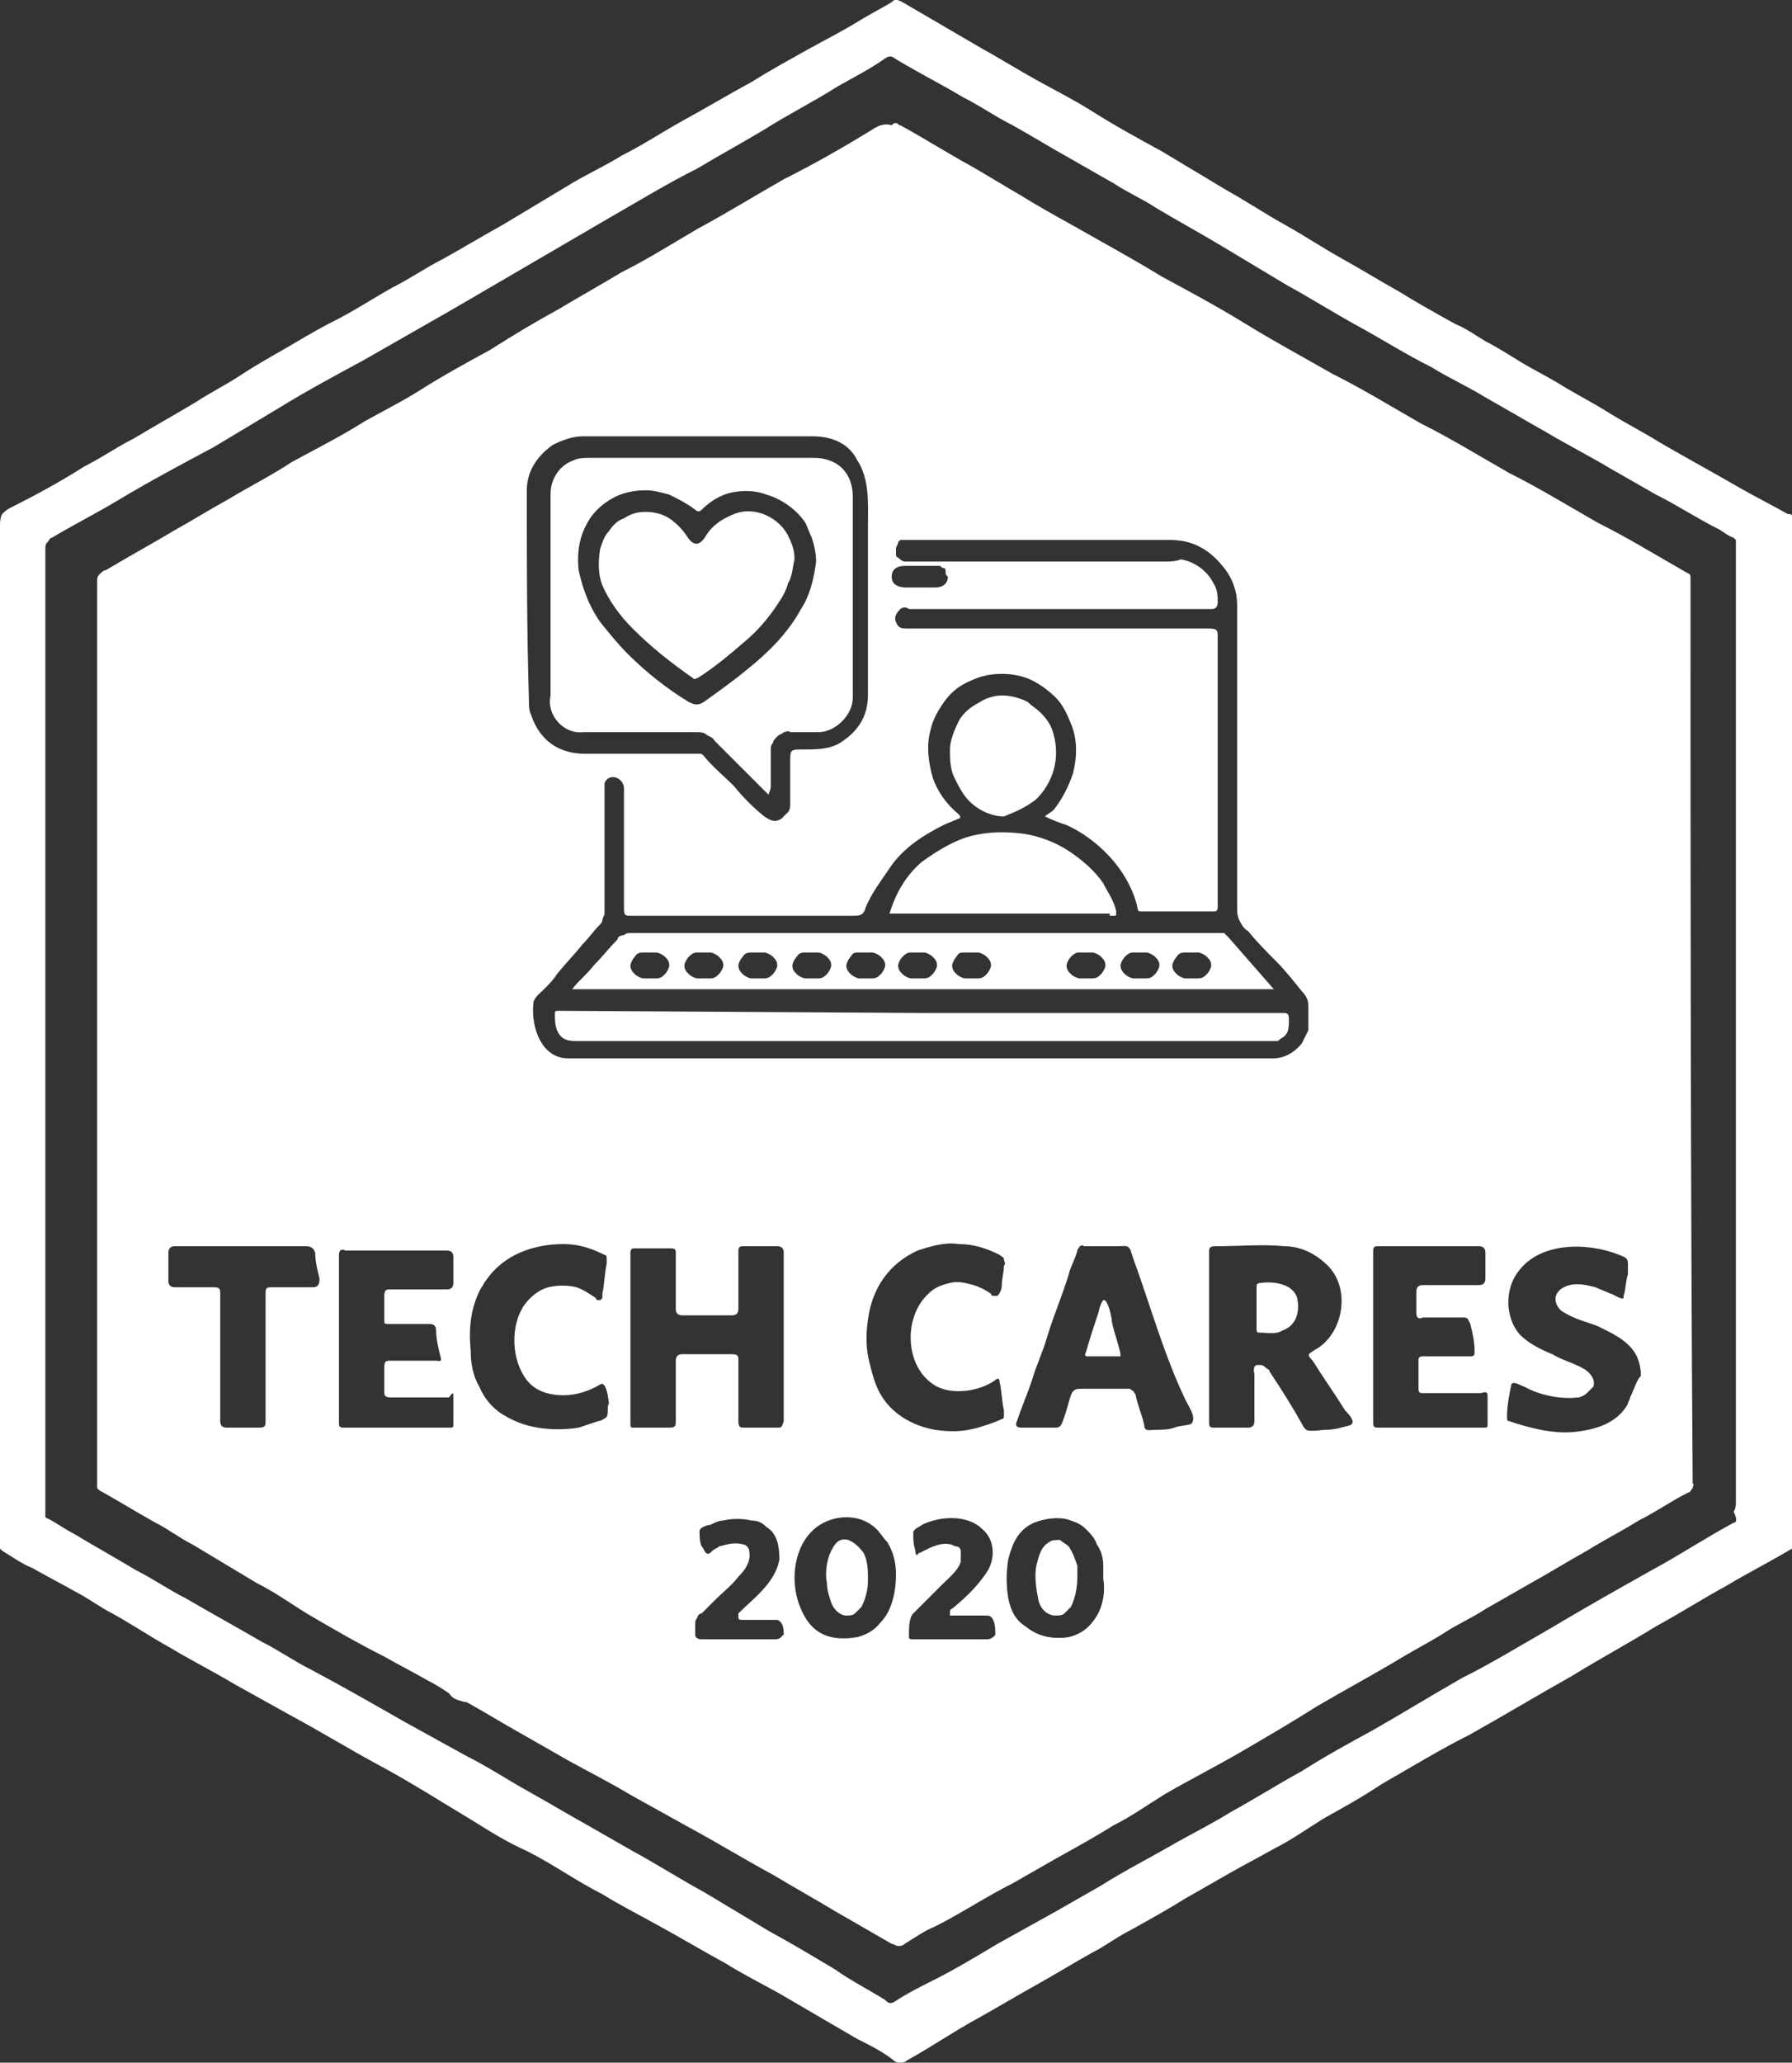 <?xml version="1.0" encoding="utf-8"?>
<!-- Generator: Adobe Illustrator 23.0.5, SVG Export Plug-In . SVG Version: 6.00 Build 0)  -->
<svg version="1.1" id="Слой_1" xmlns="http://www.w3.org/2000/svg" xmlns:xlink="http://www.w3.org/1999/xlink" x="0px" y="0px"
	 width="83px" height="95.5px" viewBox="0 0 83 95.5" style="enable-background:new 0 0 83 95.5;" xml:space="preserve">
<rect x="0" y="0" width="83" height="95.5" fill="#333333" stroke="none"/>
<style type="text/css">
	.st0{fill:#FFFFFF;}
</style>
<path class="st0" d="M83,25.2c0-0.4,0-0.8,0-1.1c0-0.1,0-0.1,0-0.2c0-0.1-0.1-0.1-0.2-0.1c-0.7-0.4-1.5-0.8-2.2-1.2
	c-1.2-0.7-2.5-1.4-3.7-2.1c-0.8-0.5-1.6-0.9-2.4-1.4c-0.8-0.5-1.6-0.9-2.4-1.4c-0.5-0.3-1.1-0.6-1.6-0.9c-0.5-0.3-1.1-0.7-1.7-1
	c-0.5-0.3-0.9-0.6-1.4-0.8c-0.9-0.5-1.8-1-2.6-1.5c-0.9-0.5-1.7-1-2.6-1.5c-0.9-0.5-1.8-1.1-2.7-1.6c-0.9-0.5-1.8-1.1-2.7-1.6
	c-1-0.6-2-1.2-3-1.8c-1.1-0.6-2.2-1.2-3.3-1.9c-0.8-0.5-1.6-0.9-2.5-1.4c-0.9-0.5-1.7-1-2.6-1.5c-1.2-0.7-2.4-1.4-3.6-2.1
	C41.6,0,41.6,0,41.5,0c-0.1,0-0.1,0-0.2,0.1c-0.5,0.3-0.9,0.5-1.4,0.8c-0.8,0.5-1.6,0.9-2.5,1.4c-0.9,0.5-1.8,1-2.6,1.5
	c-1.1,0.6-2.1,1.2-3.2,1.8c-0.9,0.5-1.8,1.1-2.8,1.6c-0.8,0.5-1.7,0.9-2.5,1.4c-1,0.6-2,1.2-3,1.8c-0.9,0.5-1.9,1.1-2.8,1.6
	c-0.8,0.4-1.5,0.9-2.3,1.3c-0.9,0.5-1.8,1.1-2.8,1.6c-0.8,0.4-1.6,0.9-2.3,1.3c-0.7,0.4-1.4,0.8-2,1.2s-1.4,0.8-2,1.2
	c-1,0.6-1.9,1.1-2.9,1.7c-0.8,0.4-1.5,0.9-2.3,1.3c-1.1,0.7-2.2,1.3-3.4,1.9c-0.2,0.1-0.3,0.2-0.4,0.3C0,24,0,24.2,0,24.3
	c0,15.7,0,31.3,0,47c0,0.1,0,0.1,0,0.2c0,0.1,0,0.1,0,0.2c0,0,0.1,0.1,0.1,0.1c0.5,0.3,0.9,0.6,1.4,0.8c0.7,0.4,1.3,0.7,2,1.1
	c0.6,0.3,1.1,0.7,1.7,1c0.9,0.5,1.8,1.1,2.7,1.6c1,0.6,2,1.1,3,1.7c0.9,0.5,1.8,1,2.7,1.5c1.3,0.7,2.6,1.5,3.9,2.2
	c1.5,0.8,2.9,1.7,4.4,2.6c0.8,0.5,1.6,1,2.5,1.4c1.2,0.6,2.3,1.4,3.5,2c0.8,0.5,1.6,0.9,2.5,1.4c1.1,0.6,2.1,1.2,3.2,1.8
	c0.8,0.5,1.6,0.9,2.5,1.4c1.2,0.7,2.4,1.4,3.6,2.1c0.6,0.3,1.2,0.6,1.7,1c0.1,0.1,0.2,0.1,0.3,0.1c0.1,0,0.2,0,0.3-0.1
	c1.1-0.6,2.1-1.3,3.2-1.9c0.9-0.5,1.9-1.1,2.8-1.6c0.9-0.5,1.7-1,2.6-1.5c0.6-0.3,1.1-0.7,1.7-1c0.9-0.5,1.8-1,2.6-1.5
	c0.7-0.4,1.4-0.8,2.1-1.2c0.7-0.4,1.3-0.7,2-1.1c0.8-0.4,1.5-0.9,2.3-1.4c0.9-0.5,1.8-1,2.7-1.6c1.4-0.8,2.7-1.6,4.1-2.3
	c1.6-0.9,3.1-1.8,4.7-2.7c1.3-0.8,2.6-1.5,3.9-2.3c1.1-0.6,2.2-1.3,3.3-1.9c1-0.6,2-1.1,3-1.7c0.1,0,0.2-0.1,0.2-0.2
	c0.1-0.1,0.1-0.2,0.1-0.3c0-7.9,0-15.7,0-23.6L83,25.2z M80.3,70.5c-1.3,0.7-2.5,1.5-3.8,2.2c-1.6,0.9-3.2,1.8-4.7,2.7
	c-1.4,0.8-2.7,1.6-4.1,2.3c-1.4,0.8-2.7,1.6-4.1,2.4c-1.1,0.6-2.2,1.2-3.3,1.9c-1.1,0.6-2.2,1.3-3.3,1.9c-0.8,0.5-1.6,0.9-2.5,1.4
	c-1.2,0.7-2.4,1.3-3.5,2c-0.7,0.4-1.4,0.8-2.1,1.2c-0.9,0.5-1.8,1-2.7,1.5c-1,0.6-2,1.2-3,1.7c-0.6,0.3-1.2,0.6-1.8,1
	c-0.2,0.1-0.3,0-0.4-0.1c-0.8-0.5-1.6-0.9-2.3-1.4c-1-0.6-2-1.2-3.1-1.8c-1-0.6-2-1.2-3-1.8c-1.1-0.6-2.2-1.3-3.3-1.9
	c-0.7-0.4-1.4-0.8-2.1-1.2c-0.9-0.5-1.9-1.1-2.8-1.6c-0.9-0.5-1.8-1.1-2.8-1.6l-2.9-1.6c-1.4-0.8-2.8-1.6-4.3-2.4
	c-0.8-0.4-1.5-0.9-2.3-1.3c-1.2-0.7-2.3-1.3-3.5-2c-0.8-0.4-1.5-0.9-2.3-1.3c-1-0.6-1.9-1.1-2.9-1.7c-0.4-0.2-0.8-0.5-1.2-0.7
	c0,0-0.1,0-0.1-0.1c0,0,0-0.1,0-0.1c0-0.1,0-0.2,0-0.3c0-14.8,0-29.6,0-44.4c0-0.1,0-0.2,0.1-0.3c0.1-0.1,0.1-0.2,0.2-0.2
	c1-0.6,2-1.1,3-1.7c1.5-0.9,3-1.7,4.5-2.5c1-0.6,2-1.2,3-1.8c1.3-0.8,2.6-1.5,3.9-2.2c1.4-0.8,2.8-1.6,4.2-2.4
	c1.2-0.7,2.4-1.4,3.6-2.1c1.2-0.7,2.4-1.4,3.6-2.1c1.4-0.8,2.7-1.6,4.1-2.3c1-0.6,2.1-1.2,3.1-1.8c1.1-0.7,2.3-1.3,3.4-2
	c0.7-0.4,1.5-0.8,2.2-1.3c0.3-0.2,0.4,0,0.6,0.1c1,0.6,2,1.1,3,1.7c0.8,0.4,1.5,0.9,2.3,1.3c0.9,0.5,1.7,1,2.6,1.5
	c0.7,0.4,1.4,0.8,2.1,1.2c0.6,0.4,1.3,0.7,1.9,1.1c1,0.6,2.1,1.2,3.1,1.8c1,0.6,2,1.2,3,1.8c1.1,0.6,2.2,1.3,3.3,1.9
	c1.1,0.6,2.2,1.3,3.4,1.9c0.8,0.5,1.7,0.9,2.5,1.4c0.9,0.5,1.9,1.1,2.8,1.6c1,0.6,2,1.1,3,1.7c0.7,0.4,1.4,0.8,2.1,1.2
	c1,0.5,1.9,1.1,2.9,1.6c0.2,0.1,0.4,0.3,0.7,0.4c0,0,0.1,0.1,0.1,0.1c0,0,0,0.1,0,0.1c0,0.1,0,0.2,0,0.2v22.2c0,7.4,0,14.8,0,22.1
	c0,0.1,0,0.2-0.1,0.4C80.5,70.4,80.4,70.5,80.3,70.5L80.3,70.5z"/>
<path class="st0" d="M78.3,26.8c0-0.2,0-0.2-0.2-0.3c-1.4-0.8-2.7-1.6-4.1-2.3c-1.4-0.8-2.7-1.6-4.1-2.3c-1.4-0.8-2.7-1.6-4.1-2.3
	c-1.4-0.8-2.7-1.6-4.1-2.3c-1.4-0.8-2.7-1.5-4-2.3c-1.3-0.8-2.6-1.5-3.9-2.2c-1.3-0.8-2.6-1.5-4-2.3c-0.9-0.5-1.8-1-2.6-1.5
	c-0.7-0.4-1.5-0.9-2.2-1.3c-1.1-0.6-2.2-1.3-3.3-1.9c-0.1,0-0.1-0.1-0.2-0.1c-0.1,0-0.1,0-0.2,0.1C41,5.7,40.7,5.8,40.4,6
	c-1.3,0.8-2.7,1.6-4.1,2.3c-1.4,0.8-2.7,1.6-4,2.3c-1.2,0.7-2.3,1.4-3.5,2c-1,0.6-1.9,1.1-2.9,1.7c-1.1,0.6-2.1,1.2-3.2,1.9
	c-1.1,0.6-2.2,1.2-3.3,1.9c-0.8,0.5-1.6,0.9-2.5,1.4c-1.1,0.7-2.3,1.3-3.4,1.9c-0.9,0.6-1.9,1.1-2.9,1.7c-0.9,0.5-1.7,1-2.6,1.5
	c-1,0.6-2.1,1.2-3.1,1.8c-0.1,0-0.2,0.1-0.3,0.2c-0.1,0.1-0.1,0.2-0.1,0.3c0,13.9,0,27.7,0,41.6v0.3c0,0,0,0.1,0,0.1
	c0,0,0.1,0.1,0.1,0.1c0.9,0.5,1.7,1,2.6,1.5c0.6,0.3,1.1,0.7,1.7,1c1,0.6,2,1.2,3,1.8c0.8,0.4,1.5,0.9,2.3,1.4
	c1.2,0.7,2.4,1.4,3.6,2c0.7,0.4,1.3,0.7,2,1.1c0.4,0.2,0.7,0.4,1,0.6c0.2,0.3,0.4,0.3,0.7,0.4c0,0,0,0,0.1,0c0.9,0.5,1.7,1,2.6,1.5
	c0.7,0.4,1.4,0.8,2.1,1.2c0.9,0.5,1.9,1,2.9,1.6c0.9,0.5,1.8,1,2.7,1.5c1.3,0.7,2.6,1.5,3.9,2.2c1,0.6,1.9,1.1,2.9,1.7l2.6,1.5
	c0.1,0,0.2,0.1,0.3,0.1c0.1,0,0.2,0,0.3-0.1c0.5-0.3,0.9-0.6,1.4-0.8c1.2-0.6,2.4-1.4,3.6-2c0.7-0.4,1.4-0.8,2.1-1.2
	c0.9-0.5,1.8-1,2.6-1.5c0.8-0.4,1.5-0.9,2.3-1.4c1.2-0.7,2.4-1.3,3.6-2c1.2-0.7,2.4-1.4,3.5-2.1c1.2-0.7,2.3-1.3,3.5-2
	c0.8-0.5,1.6-0.9,2.4-1.4c0.6-0.4,1.3-0.7,1.9-1.1c0.7-0.4,1.4-0.8,2.1-1.2c0.9-0.5,1.7-1,2.6-1.5c0.8-0.5,1.6-0.9,2.4-1.4
	c0.8-0.4,1.5-0.9,2.3-1.3c0.1,0,0.1-0.1,0.2-0.2c0-0.1,0.1-0.2,0-0.2C78.3,54.7,78.3,40.8,78.3,26.8L78.3,26.8z M14.5,59.6
	c-0.6,0-1.2,0-1.8,0c-0.4,0-0.4,0-0.4,0.4c0,1.9,0,3.9,0,5.8c0,0.2,0,0.3-0.3,0.3c-0.5,0-1,0-1.5,0c-0.2,0-0.3-0.1-0.3-0.3
	c0-2,0-3.9,0-5.9c0-0.2,0-0.3-0.3-0.3c-0.6,0-1.2,0-1.8,0c-0.2,0-0.3-0.1-0.3-0.3c0-0.4,0-0.8,0-1.3c0-0.2,0.1-0.3,0.3-0.3
	c1,0,2.1,0,3.1,0c1,0,1.9,0,2.9,0c0.2,0,0.4,0,0.5,0.3c0,0.4,0.1,0.8,0.2,1.2C14.8,59.5,14.7,59.6,14.5,59.6z M21,64.7
	c0,0.4,0,0.8,0,1.2c0,0.2,0,0.2-0.2,0.2c-0.8,0-1.7,0-2.5,0c-0.8,0-1.6,0-2.4,0c-0.2,0-0.2-0.1-0.2-0.2c0-2.6,0-5.2,0-7.8
	c0-0.2,0.1-0.3,0.3-0.2c1.6,0,3.1,0,4.7,0c0.2,0,0.3,0.1,0.3,0.3c0,0.4,0,0.8,0,1.2c0,0.2-0.1,0.3-0.3,0.3c-0.9,0-1.7,0-2.6,0
	c-0.2,0-0.3,0-0.3,0.3c0,0.4,0,0.7,0,1.1c0,0.2,0,0.2,0.2,0.2c0.6,0,1.3,0,1.9,0c0.2,0,0.3,0.1,0.3,0.3c0,0.4,0.1,0.8,0.2,1.2
	c0.1,0.3-0.1,0.2-0.2,0.2c-0.7,0-1.4,0-2.1,0c-0.2,0-0.3,0-0.3,0.3c0,0.4,0,0.7,0,1.1c0,0.2,0,0.3,0.3,0.3c0.9,0,1.8,0,2.7,0
	C21,64.4,21,64.5,21,64.7L21,64.7z M41.2,40.2c0.6-0.9,1.5-1.5,2.5-2c0.2-0.1,0.5-0.2,0.7-0.3c0.1,0,0.1-0.1,0-0.2
	c-0.6-0.5-1-1.1-1.2-1.7c-0.2-0.7-0.3-1.5-0.1-2.2c0.1-0.5,0.4-1,0.7-1.4c0.3-0.4,0.7-0.7,1.2-0.9c0.4-0.2,0.9-0.3,1.4-0.3
	c0.5,0,1,0.1,1.4,0.3c0.4,0.2,0.8,0.5,1.1,0.8c0.3,0.3,0.5,0.7,0.7,1.2c0.3,0.7,0.3,1.5,0.1,2.3c-0.2,0.6-0.5,1.2-0.9,1.7
	c-0.1,0.1-0.3,0.2-0.4,0.3c0.4,0.2,0.7,0.3,1,0.4c1.1,0.5,2.1,1.4,2.7,2.4c0.3,0.5,0.5,1,0.6,1.5c0,0.1,0.1,0.1,0.2,0.1
	c1.1,0,2.2,0,3.3,0c0.1,0,0.2,0,0.2-0.2c0-0.1,0-0.1,0-0.2c0-4.1,0-8.2,0-12.3c0-0.3,0-0.4-0.4-0.4c-4.7,0-9.4,0-14,0
	c-0.2,0-0.4,0-0.5-0.3c-0.1-0.2,0-0.4,0.2-0.6c0.1-0.1,0.3-0.1,0.4,0h9.1c1.6,0,3.3,0,4.9,0c0.2,0,0.3-0.1,0.3-0.3
	c0-0.3,0-0.6-0.2-0.9c-0.3-0.6-0.9-1-1.5-1.1C54.4,26,54.2,26,54,26c-1.6,0-3.1,0-4.7,0h-7.3c-0.1,0-0.2,0-0.3-0.1
	c-0.1-0.1-0.2-0.1-0.2-0.2c0-0.1,0-0.2,0-0.3c0-0.1,0.1-0.2,0.1-0.3c0,0,0.1-0.1,0.1-0.1c0,0,0.1,0,0.1,0c0.5,0,1,0,1.5,0
	c3.6,0,7.3,0,10.9,0c1,0,1.8,0.4,2.5,1.3c0.4,0.5,0.6,1.1,0.6,1.7c0,4.7,0,9.3,0,14c0,0.2,0,0.4,0.1,0.6c0.1,0.2,0.2,0.4,0.4,0.5
	c0.4,0.5,0.9,1,1.3,1.4c0.4,0.4,0.8,0.9,1.2,1.4c0.2,0.2,0.3,0.4,0.3,0.7c0,0.4,0,0.7,0,1.1c-0.1,0.2-0.2,0.4-0.3,0.6
	C60,48.7,59.5,49,59,49c-10.9,0-21.8,0-32.7,0c-1.2,0-1.7-1.4-1.6-2.5c0-0.3,0.3-0.5,0.5-0.7c0.2-0.2,0.4-0.4,0.6-0.7
	c0.4-0.5,0.8-0.9,1.2-1.4c0.3-0.3,0.5-0.6,0.7-0.8c0.1-0.1,0.2-0.2,0.2-0.3c0-0.1,0.1-0.2,0.1-0.3c0-1.9,0-3.8,0-5.7
	c0-0.1,0-0.2,0-0.3c0-0.1,0.1-0.2,0.1-0.2c0.3-0.3,0.8,0,0.8,0.4c0,0.5,0,1.1,0,1.6c0,1.3,0,2.7,0,4c0,0.3,0.1,0.3,0.3,0.3
	c3.4,0,6.8,0,10.3,0c0.3,0,0.5,0,0.6-0.4C40.4,41.3,40.8,40.8,41.2,40.2z M41.3,26.7c0-0.3,0.2-0.5,0.6-0.5c0.2,0,0.4,0,0.7,0
	c0.2,0,0.4,0,0.7,0c0.1,0,0.1,0,0.2,0c0.1,0,0.1,0.1,0.2,0.1c0.1,0,0.1,0.1,0.1,0.2c0,0.1,0,0.1,0.1,0.2c0,0.3-0.2,0.5-0.6,0.5h-1.3
	C41.5,27.2,41.3,27,41.3,26.7z M24.4,22.7c0-0.9,0.5-1.6,1.2-2.1c0.4-0.2,0.9-0.4,1.4-0.4c1.8,0,3.5,0,5.3,0c1.8,0,3.5,0,5.3,0
	c0.9,0,1.7,0.3,2.1,1.1c0.6,0.9,0.5,2.1,0.5,3.1v2.4c0,1.8,0,3.6,0,5.4c0,1-0.5,1.7-1.3,2.2c-0.5,0.3-1.1,0.3-1.7,0.3
	c-0.6,0-0.6,0-0.6,0.6s0,1.2,0,1.9c0,0.1,0,0.3-0.1,0.4s-0.2,0.2-0.3,0.3c-0.3,0.2-0.5,0.1-0.8-0.1c-0.5-0.4-1-0.9-1.4-1.4
	c-0.5-0.5-1-0.9-1.4-1.4c-0.1-0.1-0.1-0.1-0.2-0.1c-0.1,0-0.2,0-0.2,0c-1.7,0-3.4,0-5.1,0c-1.2,0-2.1-0.6-2.5-1.8
	c-0.1-0.2-0.1-0.4-0.1-0.6C24.4,29.2,24.4,26,24.4,22.7z M28.1,65.6c-0.1,0.1-0.3,0.2-0.4,0.2c-0.3,0.1-0.6,0.2-0.9,0.3
	c-0.6,0.1-1.3,0.1-1.9,0c-0.6-0.1-1.1-0.3-1.6-0.6c-0.5-0.3-0.9-0.8-1.1-1.3c-0.3-0.5-0.4-1.1-0.4-1.7c-0.1-1,0-2,0.5-2.9
	c0.1-0.1,0.1-0.2,0.2-0.3c0.8-1.2,2.2-1.7,3.6-1.7c0.7,0,1.3,0.2,1.9,0.5c0.1,0,0.1,0.1,0.1,0.2c0,0.1,0,0.1,0,0.2
	c-0.1,0.5-0.1,0.9-0.2,1.4c0,0.1,0,0.1,0,0.2c0,0,0,0-0.1,0.1c-0.1,0-0.2,0-0.2-0.1c-0.3-0.2-0.6-0.4-0.9-0.5
	c-0.4-0.1-0.9-0.1-1.3,0c-0.4,0.1-0.8,0.4-1.1,0.8c-0.7,1-0.6,2.6,0.1,3.5c0.4,0.5,1,0.7,1.7,0.7c0.6,0,1.2-0.2,1.7-0.5
	c0.3-0.2,0.4,0.8,0.4,0.9C28.1,65.1,28.2,65.4,28.1,65.6L28.1,65.6z M35.9,75.9c-0.6,0-1.1,0-1.7,0c-0.6,0-1.1,0-1.7,0
	c-0.2,0-0.3-0.1-0.3-0.2c0-0.2,0-0.3,0-0.5c0-0.1,0-0.2,0.1-0.3c0-0.1,0.1-0.2,0.2-0.2l0.6-0.6c0.4-0.4,0.8-0.7,1.1-1.1
	c0.3-0.3,0.6-0.7,0.5-1.2c0-0.1-0.1-0.2-0.1-0.2c-0.1-0.1-0.2-0.1-0.2-0.1c-0.4-0.1-0.7,0-1.1,0.1c-0.1,0.1-0.2,0.1-0.3,0.2
	c-0.1,0.1-0.2,0.2-0.3,0.1c-0.1-0.1-0.1-0.2-0.2-0.3c-0.1-0.2-0.1-0.5-0.1-0.7c0-0.2,0.4-0.3,0.5-0.3c0.2-0.1,0.4-0.2,0.6-0.2
	c0.4-0.1,0.9-0.1,1.3,0c0.3,0,0.5,0.1,0.7,0.3c0.5,0.3,0.6,0.9,0.6,1.5c-0.2,1.1-1.2,1.8-1.9,2.5c0,0,0,0,0,0.1c0,0,0,0.1,0,0.1
	c0,0.1,0.1,0.1,0.2,0.1h0.9c0.2,0,0.4,0,0.7,0c0.3,0.1,0.3,0.5,0.3,0.7C36.2,75.7,36.2,75.9,35.9,75.9L35.9,75.9z M36,66.1
	c-0.5,0-1,0-1.5,0c-0.2,0-0.3,0-0.3-0.3c0-0.9,0-1.9,0-2.8c0-0.2,0-0.3-0.3-0.3c-0.8,0-1.6,0-2.3,0c-0.2,0-0.3,0.1-0.3,0.3
	c0,0.9,0,1.9,0,2.8c0,0.2,0,0.3-0.3,0.3c-0.5,0-1.1,0-1.6,0c-0.2,0-0.2,0-0.2-0.2c0-2.6,0-5.3,0-7.9c0-0.2,0.1-0.2,0.2-0.2
	c0.6,0,1.1,0,1.7,0c0.2,0,0.2,0.1,0.2,0.2c0,0.9,0,1.7,0,2.6c0,0.2,0.1,0.3,0.3,0.3c0.8,0,1.6,0,2.3,0c0.2,0,0.3-0.1,0.3-0.3
	c0-0.9,0-1.7,0-2.6c0-0.2,0-0.3,0.2-0.3c0.5,0,1,0,1.6,0c0.2,0,0.3,0.1,0.3,0.3c0,1.3,0,2.6,0,3.9c0,1.3,0,2.6,0,3.9
	C36.2,66.1,36.2,66.1,36,66.1L36,66.1z M40.8,75.1c-0.3,0.4-0.7,0.6-1.1,0.7c-1.2,0.2-2.1-0.1-2.6-1.3c-0.5-1.1-0.4-2.7,0.5-3.6
	c0.8-0.8,2.2-0.9,3-0.1c0.2,0.2,0.3,0.4,0.5,0.6c0.3,0.5,0.4,1,0.4,1.5C41.5,73.7,41.3,74.6,40.8,75.1L40.8,75.1z M45.7,75.9
	c-0.6,0-1.1,0-1.7,0c-0.6,0-1.2,0-1.7,0c-0.1,0-0.2,0-0.2-0.1c0,0,0-0.1,0-0.1c0-0.3,0-0.8,0.2-1l0,0c0.4-0.4,0.8-0.8,1.3-1.3
	c0.3-0.3,0.8-0.7,0.9-1.1c0-0.2,0-0.3,0-0.5c0-0.1-0.1-0.2-0.2-0.2c-0.1,0-0.2-0.1-0.3-0.1c-0.5-0.1-1,0.2-1.4,0.4
	c0,0-0.1,0-0.1,0.1c-0.1,0-0.1-0.1-0.1-0.2c-0.1-0.3-0.1-0.5-0.1-0.8c0,0,0-0.1,0-0.1c0,0,0.1-0.1,0.1-0.1c0.1-0.1,0.2-0.1,0.3-0.2
	c0.8-0.4,2.1-0.5,2.8,0.2c0.6,0.5,0.6,1.4,0.2,2c-0.4,0.6-0.9,1.1-1.5,1.6c-0.1,0.1-0.2,0.1-0.2,0.2c0,0.1,0,0.1,0,0.2
	c0,0,0,0,0.1,0h0.6c0.3,0,0.6,0,0.9,0c0.2,0,0.3,0,0.4,0.2c0.1,0.2,0.1,0.5,0.1,0.7C46,75.8,45.9,75.9,45.7,75.9L45.7,75.9z
	 M46.4,65.7c-0.4,0.2-0.8,0.3-1.1,0.4c-0.7,0.2-1.3,0.2-2,0.1c-1.1-0.2-2.1-0.8-2.6-1.8c-0.2-0.4-0.3-0.8-0.4-1.2
	c-0.2-0.7-0.2-1.4-0.1-2.1c0.2-1.5,1-2.6,2.3-3.2c0.6-0.2,1.3-0.4,1.9-0.3c0.7,0,1.3,0.2,1.9,0.5c0.1,0.1,0.2,0.1,0.2,0.2
	c0,0.1,0.1,0.2,0,0.3c0,0.3-0.1,0.6-0.1,0.9c0,0.2-0.1,0.4-0.2,0.5c0,0,0,0-0.1,0c0,0-0.1,0-0.1,0c0,0-0.1,0-0.1-0.1
	c-0.3-0.2-0.5-0.3-0.8-0.4c-0.4-0.1-0.7-0.2-1.1-0.1c-0.4,0.1-0.7,0.2-1,0.5c-1.2,1.1-1.1,3.5,0.4,4.3c0.8,0.4,2,0.2,2.7-0.3
	c0.1-0.1,0.2-0.1,0.2,0.1c0.1,0.4,0.1,0.9,0.2,1.3c0,0.1,0,0.1,0,0.2C46.5,65.6,46.5,65.7,46.4,65.7L46.4,65.7z M50.6,75.1
	c-0.3,0.4-0.7,0.6-1.1,0.7c-0.7,0.1-1.4,0-2-0.5C47,75,46.8,74.5,46.7,74c-0.1-0.6-0.1-1.2,0-1.8c0.2-0.8,0.5-1.4,1.2-1.7
	c0.5-0.2,1.2-0.3,1.7-0.1c0.3,0.1,0.5,0.2,0.7,0.4c0.2,0.2,0.4,0.4,0.5,0.7c0.2,0.3,0.3,0.6,0.3,1c0,0.2,0,0.4,0,0.6
	C51.2,73.7,51.1,74.5,50.6,75.1L50.6,75.1z M55.2,65.9c-0.1,0.1-0.6,0.1-0.8,0.2c-0.3,0.1-0.6,0.1-0.9,0.1c-0.2,0-0.5,0.1-0.5-0.2
	c-0.1-0.5-0.3-0.9-0.4-1.4c0-0.1-0.1-0.1-0.1-0.2c-0.1,0-0.1-0.1-0.2-0.1c-0.7,0-1.5,0-2.2,0c-0.2,0-0.4,0-0.5,0.3
	c-0.1,0.3-0.2,0.7-0.3,1c-0.1,0.2-0.1,0.5-0.4,0.5c-0.5,0-1,0-1.6,0c-0.2,0-0.3-0.1-0.2-0.3c0.2-0.6,0.5-1.3,0.7-1.9
	c0.2-0.7,0.5-1.3,0.7-2c0.3-1,0.7-1.9,1-2.9c0.1-0.4,0.3-0.7,0.4-1.1c0-0.1,0.1-0.1,0.1-0.2c0.1,0,0.1-0.1,0.2,0h1.6
	c0.3,0,0.5-0.1,0.6,0.3l0.1,0.3c0.8,2.2,1.4,4.4,2.4,6.5C55.1,65.2,55.4,65.6,55.2,65.9L55.2,65.9z M62.5,66
	c-0.4,0.1-0.7,0.2-1.1,0.2c-0.2,0-0.7,0.1-0.9,0c0,0-0.1-0.1-0.1-0.1c-0.5-0.9-1-1.7-1.6-2.6c0-0.1-0.1-0.1-0.2-0.2
	c0,0-0.1-0.1-0.2-0.1c-0.1,0-0.1,0-0.2,0c-0.2,0.1-0.1,0.3-0.1,0.5c0,0.2,0,0.5,0,0.7c0,0.5,0,0.9,0,1.4c0,0.2-0.1,0.3-0.3,0.3
	c-0.5,0-1,0-1.6,0c-0.2,0-0.2-0.1-0.2-0.3c0-1.3,0-2.6,0-3.9c0-1.3,0-2.6,0-3.9c0-0.2,0-0.3,0.3-0.3c1.1,0,2.2-0.1,3.2,0
	c0.8,0,1.5,0.4,2,0.9c1.1,1.1,0.7,3.2-0.6,3.9c-0.3,0.2-0.4,0.2-0.1,0.5c0.5,0.8,1,1.5,1.5,2.3C62.6,65.6,62.8,65.9,62.5,66L62.5,66
	z M68.9,64.7c0,0.4,0,0.8,0,1.2c0,0.2,0,0.2-0.2,0.2c-1.6,0-3.3,0-4.9,0c-0.2,0-0.2-0.1-0.2-0.3c0-1.3,0-2.6,0-3.9
	c0-1.3,0-2.6,0-3.9c0-0.2,0-0.3,0.2-0.3c1.6,0,3.1,0,4.7,0c0.2,0,0.3,0.1,0.3,0.3c0,0.4,0,0.8,0,1.2c0,0.2-0.1,0.3-0.3,0.3
	c-0.9,0-1.7,0-2.6,0c-0.2,0-0.3,0.1-0.3,0.3c0,0.3,0,0.7,0,1c0,0.2,0.1,0.3,0.3,0.2c0.6,0,1.3,0,1.9,0c0.2,0,0.2,0.1,0.3,0.3
	c0.1,0.4,0.2,0.8,0.2,1.3c0,0.2-0.1,0.2-0.2,0.2c-0.5,0-1,0-1.5,0c-0.2,0-0.5,0-0.7,0c-0.2,0-0.2,0.1-0.2,0.2c0,0.4,0,0.8,0,1.3
	c0,0.2,0.1,0.2,0.2,0.2c0.9,0,1.8,0,2.7,0C68.9,64.4,68.9,64.5,68.9,64.7z M75.5,64.7c0,0.1-0.1,0.2-0.1,0.3
	c-0.5,0.9-1.5,1.2-2.5,1.3c-1,0.1-2.1-0.2-3-0.5c-0.1,0-0.1-0.1-0.1-0.2c0-0.5,0.1-1,0.2-1.5c0.1-0.2,0.5,0.1,0.6,0.1
	c0.7,0.4,1.7,0.6,2.5,0.5c0.1,0,0.3-0.1,0.4-0.2c0.1-0.1,0.2-0.2,0.3-0.3c0.1-0.3-0.1-0.6-0.4-0.8c-0.5-0.3-1-0.4-1.5-0.7
	c-0.5-0.2-1.1-0.5-1.5-0.9c-0.7-0.8-0.7-2.1-0.1-2.9c1-1.4,3.2-1.4,4.7-0.8c0.2,0.1,0.4,0.1,0.4,0.4c0,0.2,0,0.4,0,0.5
	c-0.1,0.3-0.1,0.7-0.2,1c0,0,0,0.1,0,0.1c-0.1,0.1-0.5-0.2-0.6-0.2c-0.2-0.1-0.5-0.2-0.7-0.3c-0.4-0.1-0.8-0.2-1.2-0.1
	c-0.4,0.1-0.8,0.4-0.6,0.9c0.1,0.2,0.2,0.3,0.4,0.4c0.5,0.3,1,0.4,1.5,0.6c0.6,0.3,1.3,0.6,1.7,1.2c0.2,0.3,0.3,0.7,0.3,1.1
	C75.8,63.9,75.7,64.3,75.5,64.7L75.5,64.7z"/>
<path class="st0" d="M28.6,43.5c-0.4,0.4-0.7,0.8-1.1,1.2c-0.3,0.4-0.7,0.7-1,1.1h32.5c-0.7-0.8-1.4-1.6-2.1-2.4
	c-0.1-0.1-0.1-0.1-0.2-0.2c-0.1,0-0.2,0-0.2,0c-1.6,0-3.2,0-4.7,0c-3.7,0-7.5,0-11.2,0c-3.8,0-7.6,0-11.4,0c-0.1,0-0.2,0-0.3,0.1
	C28.7,43.3,28.6,43.4,28.6,43.5z M54.9,44.1h0.6c0.1,0,0.3,0.1,0.4,0.2c0.1,0.1,0.2,0.2,0.2,0.4c0,0.1-0.1,0.3-0.2,0.4
	c-0.1,0.1-0.2,0.2-0.4,0.2h-0.6c-0.1,0-0.3-0.1-0.4-0.2c-0.1-0.1-0.2-0.2-0.2-0.4c0-0.1,0.1-0.3,0.2-0.4
	C54.6,44.1,54.8,44.1,54.9,44.1z M52.5,44.1h0.6c0.1,0,0.3,0.1,0.4,0.2c0.1,0.1,0.2,0.2,0.2,0.4c0,0.1-0.1,0.3-0.2,0.4
	c-0.1,0.1-0.2,0.2-0.4,0.2h-0.6c-0.1,0-0.3-0.1-0.4-0.2c-0.1-0.1-0.2-0.2-0.2-0.4c0-0.1,0.1-0.3,0.2-0.4
	C52.3,44.1,52.4,44.1,52.5,44.1z M50,44.1h0.6c0.1,0,0.3,0.1,0.4,0.2c0.1,0.1,0.2,0.2,0.2,0.4c0,0.1-0.1,0.3-0.2,0.4
	c-0.1,0.1-0.2,0.2-0.4,0.2H50c-0.1,0-0.3-0.1-0.4-0.2c-0.1-0.1-0.2-0.2-0.2-0.4c0-0.1,0.1-0.3,0.2-0.4C49.8,44.1,49.9,44.1,50,44.1z
	 M44.7,44.1h0.6c0.1,0,0.3,0.1,0.4,0.2c0.1,0.1,0.2,0.2,0.2,0.4c0,0.1-0.1,0.3-0.2,0.4c-0.1,0.1-0.2,0.2-0.4,0.2h-0.6
	c-0.1,0-0.3-0.1-0.4-0.2c-0.1-0.1-0.2-0.2-0.2-0.4c0-0.1,0.1-0.3,0.2-0.4C44.4,44.1,44.5,44.1,44.7,44.1z M42.2,44.1h0.6
	c0.1,0,0.3,0.1,0.4,0.2c0.1,0.1,0.2,0.2,0.2,0.4c0,0.1-0.1,0.3-0.2,0.4c-0.1,0.1-0.2,0.2-0.4,0.2h-0.6c-0.1,0-0.3-0.1-0.4-0.2
	c-0.1-0.1-0.2-0.2-0.2-0.4c0-0.1,0.1-0.3,0.2-0.4C42,44.1,42.1,44.1,42.2,44.1z M39.8,44.1h0.6c0.1,0,0.3,0.1,0.4,0.2
	c0.1,0.1,0.2,0.2,0.2,0.4c0,0.1-0.1,0.3-0.2,0.4c-0.1,0.1-0.2,0.2-0.4,0.2h-0.6c-0.1,0-0.3-0.1-0.4-0.2c-0.1-0.1-0.2-0.2-0.2-0.4
	c0-0.1,0.1-0.3,0.2-0.4C39.5,44.1,39.6,44.1,39.8,44.1z M37.3,44.1h0.6c0.1,0,0.3,0.1,0.4,0.2c0.1,0.1,0.2,0.2,0.2,0.4
	c0,0.1-0.1,0.3-0.2,0.4c-0.1,0.1-0.2,0.2-0.4,0.2h-0.6c-0.1,0-0.3-0.1-0.4-0.2c-0.1-0.1-0.2-0.2-0.2-0.4c0-0.1,0.1-0.3,0.2-0.4
	C37,44.1,37.2,44.1,37.3,44.1z M34.8,44.1h0.6c0.1,0,0.3,0.1,0.4,0.2c0.1,0.1,0.2,0.2,0.2,0.4c0,0.1-0.1,0.3-0.2,0.4
	c-0.1,0.1-0.2,0.2-0.4,0.2h-0.6c-0.1,0-0.3-0.1-0.4-0.2c-0.1-0.1-0.2-0.2-0.2-0.4c0-0.1,0.1-0.3,0.2-0.4
	C34.5,44.1,34.7,44.1,34.8,44.1z M32.3,44.1h0.6c0.1,0,0.3,0.1,0.4,0.2c0.1,0.1,0.2,0.2,0.2,0.4c0,0.1-0.1,0.3-0.2,0.4
	c-0.1,0.1-0.2,0.2-0.4,0.2h-0.6c-0.1,0-0.3-0.1-0.4-0.2c-0.1-0.1-0.2-0.2-0.2-0.4c0-0.1,0.1-0.3,0.2-0.4
	C32.1,44.1,32.2,44.1,32.3,44.1z M29.8,44.1h0.6c0.1,0,0.3,0.1,0.4,0.2c0.1,0.1,0.2,0.2,0.2,0.4c0,0.1-0.1,0.3-0.2,0.4
	c-0.1,0.1-0.2,0.2-0.4,0.2h-0.6c-0.1,0-0.3-0.1-0.4-0.2c-0.1-0.1-0.2-0.2-0.2-0.4c0-0.1,0.1-0.3,0.2-0.4
	C29.5,44.1,29.7,44.1,29.8,44.1z"/>
<path class="st0" d="M25.8,46.8c0,0-0.1,0-0.1,0.1c0,0.4,0,0.8,0.3,1.1c0.2,0.2,0.5,0.2,0.8,0.2c0.3,0,0.7,0,1,0h31
	c0.1,0,0.2,0,0.3,0c0.1,0,0.1,0,0.2-0.1c0.4-0.2,0.4-0.5,0.4-0.9c0-0.3-0.1-0.3-0.3-0.3c-5.6,0-11.1,0-16.7,0L25.8,46.8z"/>
<path class="st0" d="M51.4,42.4c0.1,0,0.1,0,0.2,0c0.1,0,0.1,0,0.1-0.2c-0.1-0.5-0.4-0.9-0.6-1.3c-0.4-0.6-1-1.1-1.6-1.5
	c-0.6-0.4-1.4-0.7-2.1-0.8c-0.8-0.1-1.6-0.1-2.4,0.1c-0.8,0.2-1.6,0.7-2.3,1.2c-0.7,0.6-1.2,1.4-1.5,2.4c0.1,0,0.2,0,0.4,0H51.4z"/>
<path class="st0" d="M48,37c0.8-0.8,1.1-1.9,0.8-3c-0.1-0.4-0.3-0.7-0.6-1c-0.2-0.2-0.4-0.3-0.6-0.5c-0.4-0.2-0.8-0.3-1.2-0.3
	c-0.3,0-0.7,0.1-1,0.3c-0.4,0.2-0.8,0.5-1,0.9s-0.4,0.9-0.4,1.3c0,0.4,0,0.9,0.2,1.3c0.2,0.4,0.4,0.8,0.7,1.1c0.4,0.4,1,0.7,1.6,0.7
	C47,37.6,47.5,37.4,48,37z"/>
<path class="st0" d="M27,33.9c1.8,0,3.5,0,5.3,0c0.1,0,0.3,0,0.4,0.1s0.3,0.1,0.4,0.3c0.8,0.8,1.7,1.7,2.5,2.5
	c0-0.1,0.1-0.2,0.1-0.4c0-0.6,0-1.2,0-1.7c0-0.1,0-0.2,0.1-0.3c0-0.1,0.1-0.2,0.2-0.3c0.1-0.1,0.2-0.1,0.3-0.2c0.1,0,0.2-0.1,0.3,0
	h1.3c0.8,0,1.6-0.8,1.6-1.6c0-3.1,0-6.2,0-9.3c0-1.1-0.7-1.8-1.8-1.8c-3.5,0-6.9,0-10.4,0c-0.2,0-0.5,0-0.7,0.1
	c-0.3,0.1-0.6,0.3-0.8,0.6c-0.2,0.3-0.3,0.6-0.3,1c0,3.1,0,6.2,0,9.3C25.3,33.1,26.1,34,27,33.9z M27.4,23.9
	c0.3-0.4,0.7-0.7,1.1-0.9c0.4-0.2,0.9-0.3,1.4-0.3c0.4,0,0.7,0.1,1.1,0.2c0.4,0.2,0.8,0.4,1.2,0.7c0.1,0.1,0.2,0.1,0.3,0
	c0.4-0.4,0.9-0.7,1.4-0.8c0.5-0.1,1.1-0.1,1.6,0.1c0.7,0.2,1.4,0.7,1.8,1.3c0.1,0.2,0.2,0.5,0.3,0.7c0.1,0.3,0.2,0.7,0.2,1.1
	c-0.1,0.8-0.3,1.6-0.7,2.2c-0.6,1.1-1.5,2-2.5,2.8c-0.6,0.5-1.3,1-2,1.5c-0.3,0.2-0.5,0.1-0.7,0c-1-0.6-2-1.4-2.8-2.2
	c-0.5-0.5-0.9-1-1.3-1.5c-0.5-0.7-0.8-1.5-1-2.4C26.7,25.4,26.9,24.6,27.4,23.9L27.4,23.9z"/>
<path class="st0" d="M58.4,59.4c-0.2,0-0.2,0.1-0.2,0.2c0,0.3,0,0.6,0,1s0,0.6,0,0.9c0,0.1,0,0.2,0.1,0.2c0.4,0,0.8,0.1,1.1-0.1
	c0.6-0.2,0.8-0.8,0.7-1.4C60,59.5,59.1,59.3,58.4,59.4z"/>
<path class="st0" d="M51.5,61.2c0-0.2-0.2-1.1-0.4-1c-0.1,0.1-0.2,0.4-0.2,0.5c-0.2,0.6-0.4,1.2-0.6,1.9c-0.1,0.2,0,0.2,0.1,0.2h0.7
	c0.2,0,0.5,0,0.7,0c0,0,0.1,0,0.1,0c0,0,0,0,0-0.1C51.8,62.2,51.6,61.7,51.5,61.2z"/>
<path class="st0" d="M39.3,71.3c-0.4-0.1-0.6,0.1-0.8,0.5c-0.2,0.4-0.3,1-0.2,1.5c0,0.3,0.1,0.6,0.2,0.9c0.1,0.3,0.4,0.6,0.7,0.6
	c0.1,0,0.3,0,0.4-0.1c0.1-0.1,0.2-0.2,0.3-0.3c0.2-0.4,0.3-0.8,0.3-1.2c0,0,0-0.1,0-0.1c0-0.4,0-0.8-0.2-1.2
	C39.7,71.5,39.5,71.4,39.3,71.3z"/>
<path class="st0" d="M49.5,71.6c-0.1-0.1-0.3-0.2-0.4-0.3c-0.2,0-0.4,0-0.5,0.1c-0.4,0.2-0.5,0.7-0.6,1.1c-0.1,0.5,0,1.1,0.1,1.6
	c0.1,0.4,0.4,0.7,0.8,0.7c0.1,0,0.3,0,0.4-0.1s0.2-0.2,0.3-0.3c0,0,0,0,0,0c0.2-0.4,0.3-0.9,0.3-1.4c0-0.2,0-0.3,0-0.5
	C49.8,72.2,49.7,71.9,49.5,71.6z"/>
<path class="st0" d="M29.3,29.1c0.9,0.9,1.8,1.6,2.8,2.3c0.1,0.1,0.1,0,0.2,0c0.8-0.5,1.5-1.1,2.2-1.7c0.6-0.5,1.1-1.1,1.5-1.7
	c0.2-0.3,0.4-0.6,0.5-1c0.2-0.3,0.2-0.7,0.3-1.1c0-0.4-0.1-0.7-0.3-1.1C36.1,24,35,23.4,34,23.8c-0.5,0.2-1,0.5-1.3,1
	c-0.3,0.5-0.6,0.5-0.9,0c-0.2-0.3-0.5-0.6-0.8-0.8c-0.3-0.2-0.7-0.3-1.1-0.3c-0.4,0-0.7,0.1-1,0.3c-0.3,0.1-0.5,0.3-0.7,0.6
	c-0.2,0.2-0.3,0.5-0.4,0.8c-0.1,0.6-0.1,1.2,0.1,1.7C28.2,27.8,28.7,28.5,29.3,29.1z"/>
</svg>
